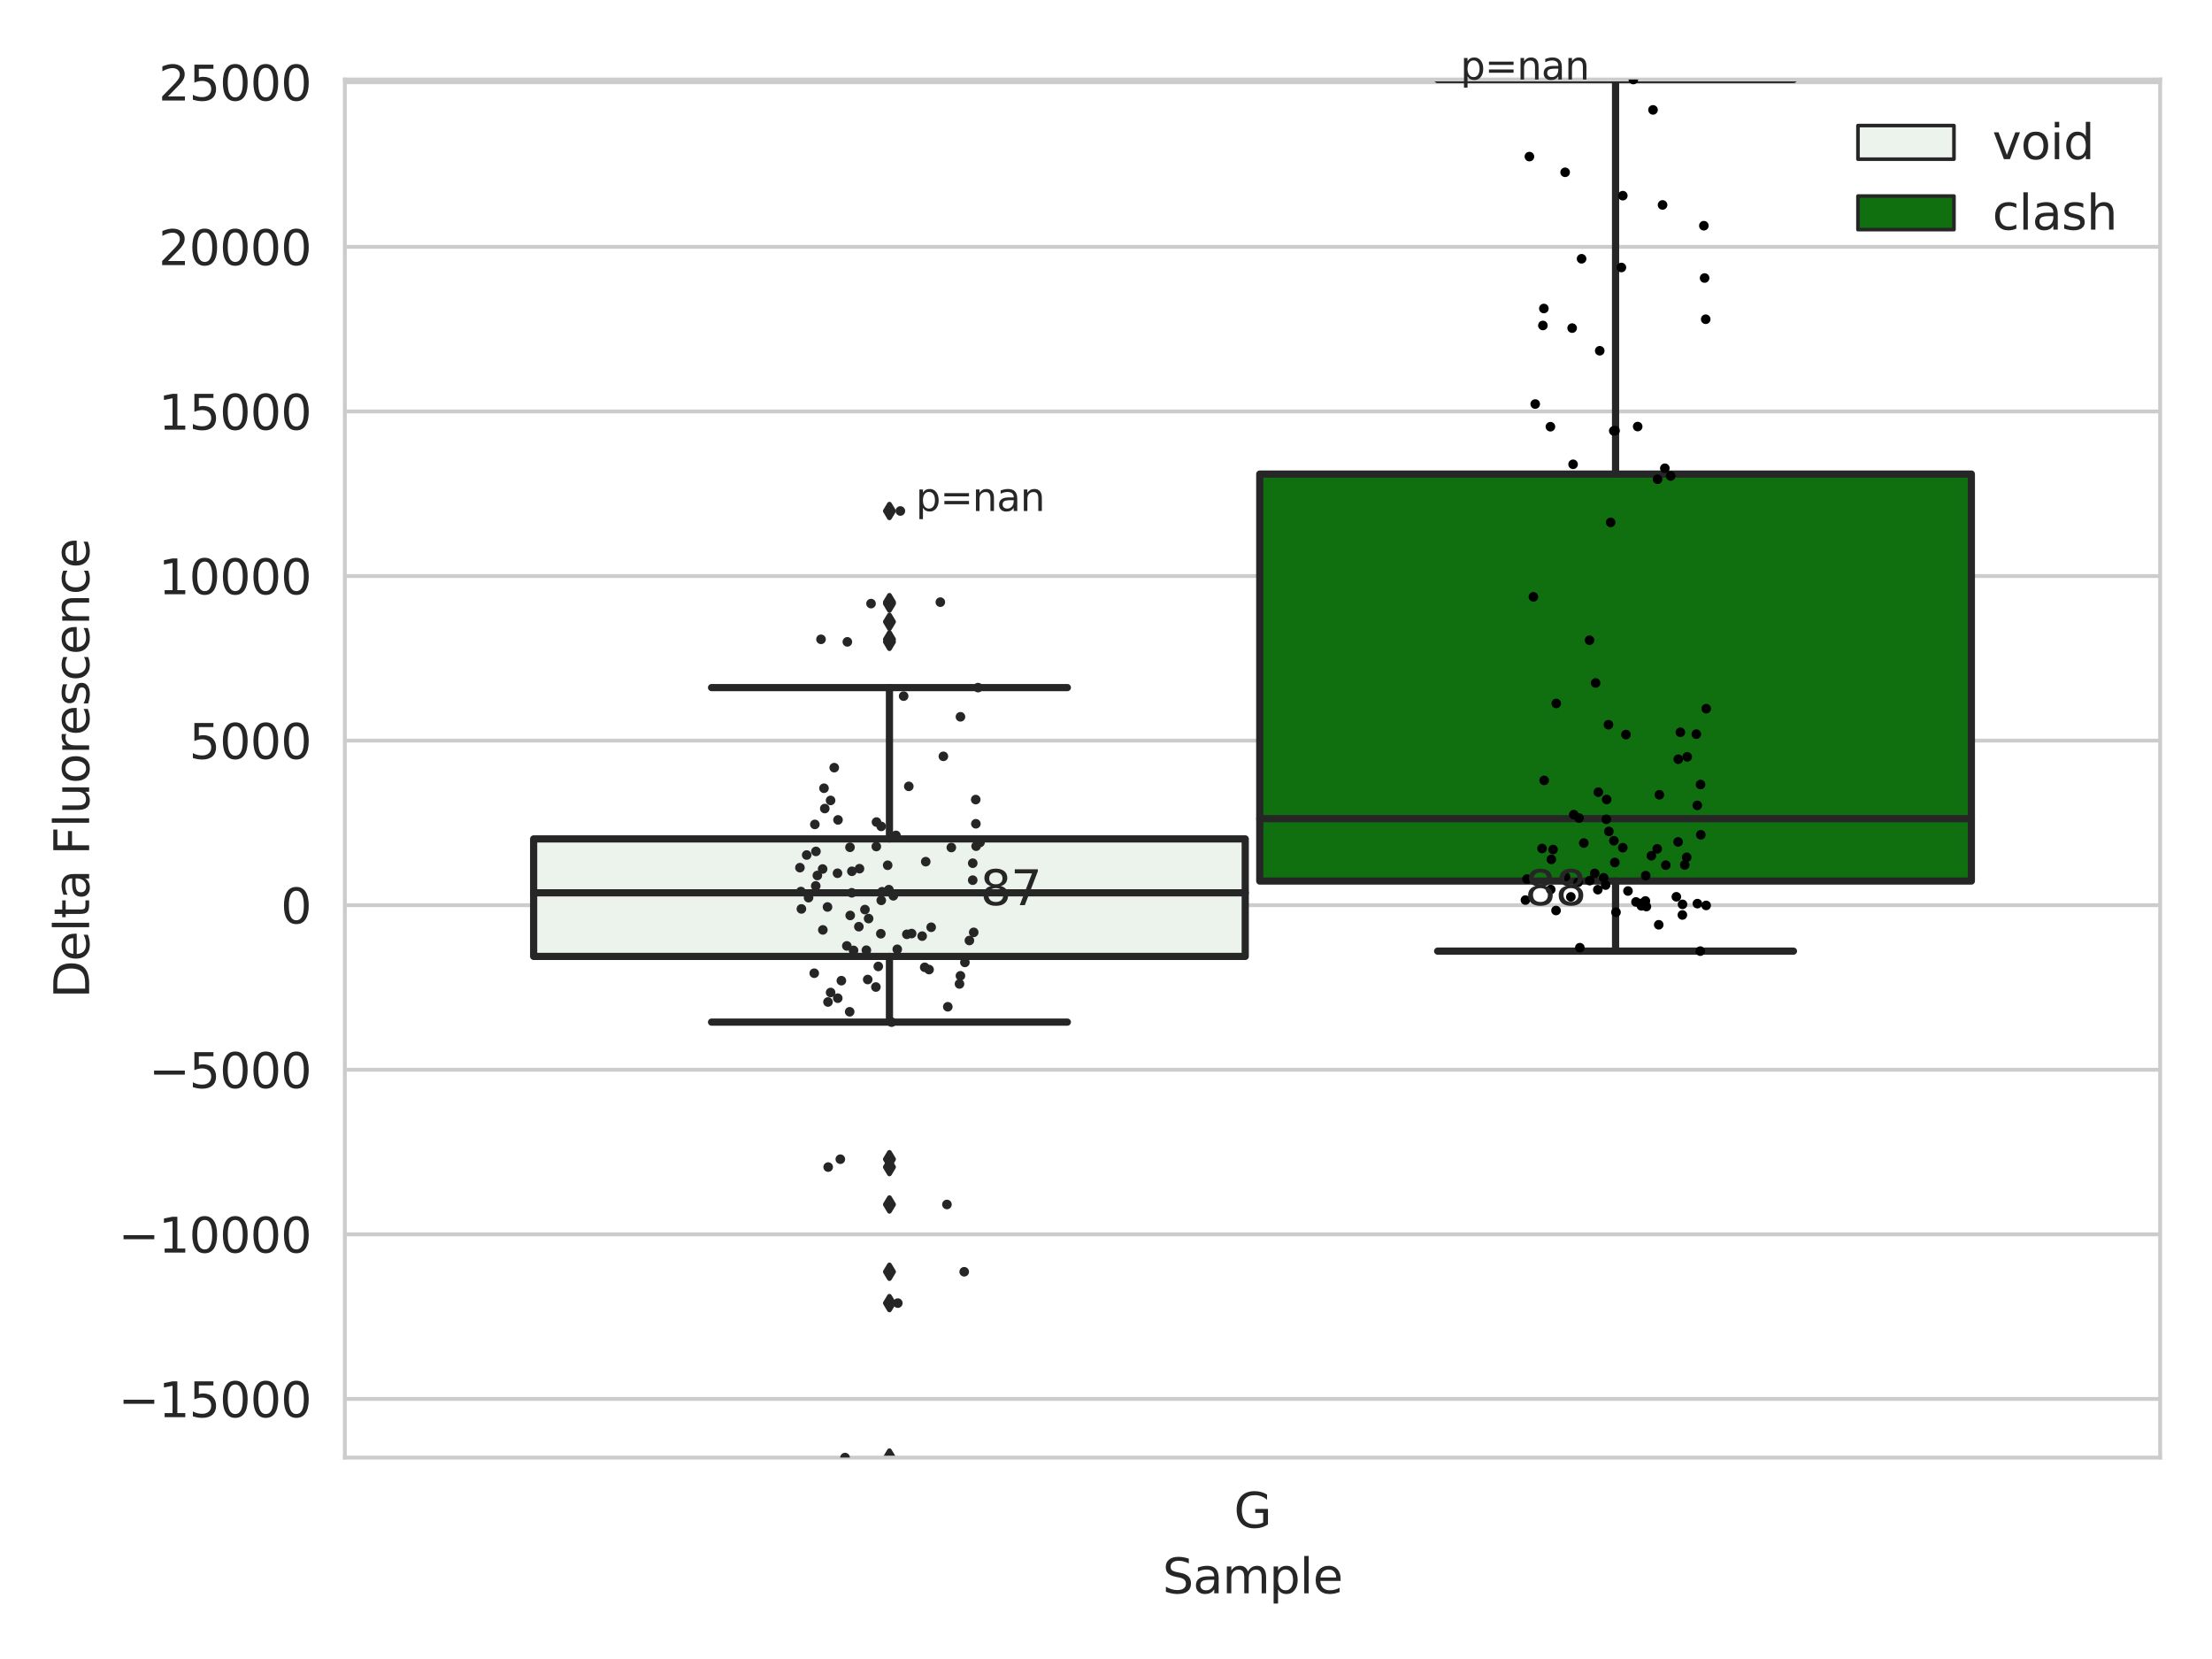 <?xml version="1.0" encoding="utf-8" standalone="no"?>
<!DOCTYPE svg PUBLIC "-//W3C//DTD SVG 1.1//EN"
  "http://www.w3.org/Graphics/SVG/1.1/DTD/svg11.dtd">
<svg xmlns:xlink="http://www.w3.org/1999/xlink" width="460.8pt" height="345.6pt" viewBox="0 0 460.8 345.6" xmlns="http://www.w3.org/2000/svg" version="1.1">
 <defs>
  <style type="text/css">*{stroke-linejoin: round; stroke-linecap: butt}</style>
 </defs>
 <g id="figure_1">
  <g id="patch_1">
   <path d="M 0 345.6 
L 460.8 345.6 
L 460.8 0 
L 0 0 
z
" style="fill: #ffffff"/>
  </g>
  <g id="axes_1">
   <g id="patch_2">
    <path d="M 71.84 303.64 
L 450 303.64 
L 450 16.56 
L 71.84 16.56 
z
" style="fill: #ffffff"/>
   </g>
   <g id="matplotlib.axis_1">
    <g id="xtick_1">
     <g id="text_1">
      <!-- G -->
      <g style="fill: #262626" transform="translate(257.046 318.238) scale(0.1 -0.1)">
       <defs>
        <path id="DejaVuSans-47" d="M 3809 666 
L 3809 1919 
L 2778 1919 
L 2778 2438 
L 4434 2438 
L 4434 434 
Q 4069 175 3628 42 
Q 3188 -91 2688 -91 
Q 1594 -91 976 548 
Q 359 1188 359 2328 
Q 359 3472 976 4111 
Q 1594 4750 2688 4750 
Q 3144 4750 3555 4637 
Q 3966 4525 4313 4306 
L 4313 3634 
Q 3963 3931 3569 4081 
Q 3175 4231 2741 4231 
Q 1884 4231 1454 3753 
Q 1025 3275 1025 2328 
Q 1025 1384 1454 906 
Q 1884 428 2741 428 
Q 3075 428 3337 486 
Q 3600 544 3809 666 
z
" transform="scale(0.016)"/>
       </defs>
       <use xlink:href="#DejaVuSans-47"/>
      </g>
     </g>
    </g>
    <g id="text_2">
     <!-- Sample -->
     <g style="fill: #262626" transform="translate(242.172 331.917) scale(0.1 -0.1)">
      <defs>
       <path id="DejaVuSans-53" d="M 3425 4513 
L 3425 3897 
Q 3066 4069 2747 4153 
Q 2428 4238 2131 4238 
Q 1616 4238 1336 4038 
Q 1056 3838 1056 3469 
Q 1056 3159 1242 3001 
Q 1428 2844 1947 2747 
L 2328 2669 
Q 3034 2534 3370 2195 
Q 3706 1856 3706 1288 
Q 3706 609 3251 259 
Q 2797 -91 1919 -91 
Q 1588 -91 1214 -16 
Q 841 59 441 206 
L 441 856 
Q 825 641 1194 531 
Q 1563 422 1919 422 
Q 2459 422 2753 634 
Q 3047 847 3047 1241 
Q 3047 1584 2836 1778 
Q 2625 1972 2144 2069 
L 1759 2144 
Q 1053 2284 737 2584 
Q 422 2884 422 3419 
Q 422 4038 858 4394 
Q 1294 4750 2059 4750 
Q 2388 4750 2728 4690 
Q 3069 4631 3425 4513 
z
" transform="scale(0.016)"/>
       <path id="DejaVuSans-61" d="M 2194 1759 
Q 1497 1759 1228 1600 
Q 959 1441 959 1056 
Q 959 750 1161 570 
Q 1363 391 1709 391 
Q 2188 391 2477 730 
Q 2766 1069 2766 1631 
L 2766 1759 
L 2194 1759 
z
M 3341 1997 
L 3341 0 
L 2766 0 
L 2766 531 
Q 2569 213 2275 61 
Q 1981 -91 1556 -91 
Q 1019 -91 701 211 
Q 384 513 384 1019 
Q 384 1609 779 1909 
Q 1175 2209 1959 2209 
L 2766 2209 
L 2766 2266 
Q 2766 2663 2505 2880 
Q 2244 3097 1772 3097 
Q 1472 3097 1187 3025 
Q 903 2953 641 2809 
L 641 3341 
Q 956 3463 1253 3523 
Q 1550 3584 1831 3584 
Q 2591 3584 2966 3190 
Q 3341 2797 3341 1997 
z
" transform="scale(0.016)"/>
       <path id="DejaVuSans-6d" d="M 3328 2828 
Q 3544 3216 3844 3400 
Q 4144 3584 4550 3584 
Q 5097 3584 5394 3201 
Q 5691 2819 5691 2113 
L 5691 0 
L 5113 0 
L 5113 2094 
Q 5113 2597 4934 2840 
Q 4756 3084 4391 3084 
Q 3944 3084 3684 2787 
Q 3425 2491 3425 1978 
L 3425 0 
L 2847 0 
L 2847 2094 
Q 2847 2600 2669 2842 
Q 2491 3084 2119 3084 
Q 1678 3084 1418 2786 
Q 1159 2488 1159 1978 
L 1159 0 
L 581 0 
L 581 3500 
L 1159 3500 
L 1159 2956 
Q 1356 3278 1631 3431 
Q 1906 3584 2284 3584 
Q 2666 3584 2933 3390 
Q 3200 3197 3328 2828 
z
" transform="scale(0.016)"/>
       <path id="DejaVuSans-70" d="M 1159 525 
L 1159 -1331 
L 581 -1331 
L 581 3500 
L 1159 3500 
L 1159 2969 
Q 1341 3281 1617 3432 
Q 1894 3584 2278 3584 
Q 2916 3584 3314 3078 
Q 3713 2572 3713 1747 
Q 3713 922 3314 415 
Q 2916 -91 2278 -91 
Q 1894 -91 1617 61 
Q 1341 213 1159 525 
z
M 3116 1747 
Q 3116 2381 2855 2742 
Q 2594 3103 2138 3103 
Q 1681 3103 1420 2742 
Q 1159 2381 1159 1747 
Q 1159 1113 1420 752 
Q 1681 391 2138 391 
Q 2594 391 2855 752 
Q 3116 1113 3116 1747 
z
" transform="scale(0.016)"/>
       <path id="DejaVuSans-6c" d="M 603 4863 
L 1178 4863 
L 1178 0 
L 603 0 
L 603 4863 
z
" transform="scale(0.016)"/>
       <path id="DejaVuSans-65" d="M 3597 1894 
L 3597 1613 
L 953 1613 
Q 991 1019 1311 708 
Q 1631 397 2203 397 
Q 2534 397 2845 478 
Q 3156 559 3463 722 
L 3463 178 
Q 3153 47 2828 -22 
Q 2503 -91 2169 -91 
Q 1331 -91 842 396 
Q 353 884 353 1716 
Q 353 2575 817 3079 
Q 1281 3584 2069 3584 
Q 2775 3584 3186 3129 
Q 3597 2675 3597 1894 
z
M 3022 2063 
Q 3016 2534 2758 2815 
Q 2500 3097 2075 3097 
Q 1594 3097 1305 2825 
Q 1016 2553 972 2059 
L 3022 2063 
z
" transform="scale(0.016)"/>
      </defs>
      <use xlink:href="#DejaVuSans-53"/>
      <use xlink:href="#DejaVuSans-61" x="63.477"/>
      <use xlink:href="#DejaVuSans-6d" x="124.756"/>
      <use xlink:href="#DejaVuSans-70" x="222.168"/>
      <use xlink:href="#DejaVuSans-6c" x="285.645"/>
      <use xlink:href="#DejaVuSans-65" x="313.428"/>
     </g>
    </g>
   </g>
   <g id="matplotlib.axis_2">
    <g id="ytick_1">
     <g id="line2d_1">
      <path d="M 71.84 291.423 
L 450 291.423 
" clip-path="url(#p3474ad5c19)" style="fill: none; stroke: #cccccc; stroke-width: 0.8; stroke-linecap: round"/>
     </g>
     <g id="text_3">
      <!-- −15000 -->
      <g style="fill: #262626" transform="translate(24.648 295.222) scale(0.1 -0.1)">
       <defs>
        <path id="DejaVuSans-2212" d="M 678 2272 
L 4684 2272 
L 4684 1741 
L 678 1741 
L 678 2272 
z
" transform="scale(0.016)"/>
        <path id="DejaVuSans-31" d="M 794 531 
L 1825 531 
L 1825 4091 
L 703 3866 
L 703 4441 
L 1819 4666 
L 2450 4666 
L 2450 531 
L 3481 531 
L 3481 0 
L 794 0 
L 794 531 
z
" transform="scale(0.016)"/>
        <path id="DejaVuSans-35" d="M 691 4666 
L 3169 4666 
L 3169 4134 
L 1269 4134 
L 1269 2991 
Q 1406 3038 1543 3061 
Q 1681 3084 1819 3084 
Q 2600 3084 3056 2656 
Q 3513 2228 3513 1497 
Q 3513 744 3044 326 
Q 2575 -91 1722 -91 
Q 1428 -91 1123 -41 
Q 819 9 494 109 
L 494 744 
Q 775 591 1075 516 
Q 1375 441 1709 441 
Q 2250 441 2565 725 
Q 2881 1009 2881 1497 
Q 2881 1984 2565 2268 
Q 2250 2553 1709 2553 
Q 1456 2553 1204 2497 
Q 953 2441 691 2322 
L 691 4666 
z
" transform="scale(0.016)"/>
        <path id="DejaVuSans-30" d="M 2034 4250 
Q 1547 4250 1301 3770 
Q 1056 3291 1056 2328 
Q 1056 1369 1301 889 
Q 1547 409 2034 409 
Q 2525 409 2770 889 
Q 3016 1369 3016 2328 
Q 3016 3291 2770 3770 
Q 2525 4250 2034 4250 
z
M 2034 4750 
Q 2819 4750 3233 4129 
Q 3647 3509 3647 2328 
Q 3647 1150 3233 529 
Q 2819 -91 2034 -91 
Q 1250 -91 836 529 
Q 422 1150 422 2328 
Q 422 3509 836 4129 
Q 1250 4750 2034 4750 
z
" transform="scale(0.016)"/>
       </defs>
       <use xlink:href="#DejaVuSans-2212"/>
       <use xlink:href="#DejaVuSans-31" x="83.789"/>
       <use xlink:href="#DejaVuSans-35" x="147.412"/>
       <use xlink:href="#DejaVuSans-30" x="211.035"/>
       <use xlink:href="#DejaVuSans-30" x="274.658"/>
       <use xlink:href="#DejaVuSans-30" x="338.281"/>
      </g>
     </g>
    </g>
    <g id="ytick_2">
     <g id="line2d_2">
      <path d="M 71.84 257.138 
L 450 257.138 
" clip-path="url(#p3474ad5c19)" style="fill: none; stroke: #cccccc; stroke-width: 0.8; stroke-linecap: round"/>
     </g>
     <g id="text_4">
      <!-- −10000 -->
      <g style="fill: #262626" transform="translate(24.648 260.937) scale(0.1 -0.1)">
       <use xlink:href="#DejaVuSans-2212"/>
       <use xlink:href="#DejaVuSans-31" x="83.789"/>
       <use xlink:href="#DejaVuSans-30" x="147.412"/>
       <use xlink:href="#DejaVuSans-30" x="211.035"/>
       <use xlink:href="#DejaVuSans-30" x="274.658"/>
       <use xlink:href="#DejaVuSans-30" x="338.281"/>
      </g>
     </g>
    </g>
    <g id="ytick_3">
     <g id="line2d_3">
      <path d="M 71.84 222.852 
L 450 222.852 
" clip-path="url(#p3474ad5c19)" style="fill: none; stroke: #cccccc; stroke-width: 0.8; stroke-linecap: round"/>
     </g>
     <g id="text_5">
      <!-- −5000 -->
      <g style="fill: #262626" transform="translate(31.01 226.651) scale(0.1 -0.1)">
       <use xlink:href="#DejaVuSans-2212"/>
       <use xlink:href="#DejaVuSans-35" x="83.789"/>
       <use xlink:href="#DejaVuSans-30" x="147.412"/>
       <use xlink:href="#DejaVuSans-30" x="211.035"/>
       <use xlink:href="#DejaVuSans-30" x="274.658"/>
      </g>
     </g>
    </g>
    <g id="ytick_4">
     <g id="line2d_4">
      <path d="M 71.84 188.567 
L 450 188.567 
" clip-path="url(#p3474ad5c19)" style="fill: none; stroke: #cccccc; stroke-width: 0.8; stroke-linecap: round"/>
     </g>
     <g id="text_6">
      <!-- 0 -->
      <g style="fill: #262626" transform="translate(58.477 192.366) scale(0.1 -0.1)">
       <use xlink:href="#DejaVuSans-30"/>
      </g>
     </g>
    </g>
    <g id="ytick_5">
     <g id="line2d_5">
      <path d="M 71.84 154.281 
L 450 154.281 
" clip-path="url(#p3474ad5c19)" style="fill: none; stroke: #cccccc; stroke-width: 0.8; stroke-linecap: round"/>
     </g>
     <g id="text_7">
      <!-- 5000 -->
      <g style="fill: #262626" transform="translate(39.39 158.08) scale(0.1 -0.1)">
       <use xlink:href="#DejaVuSans-35"/>
       <use xlink:href="#DejaVuSans-30" x="63.623"/>
       <use xlink:href="#DejaVuSans-30" x="127.246"/>
       <use xlink:href="#DejaVuSans-30" x="190.869"/>
      </g>
     </g>
    </g>
    <g id="ytick_6">
     <g id="line2d_6">
      <path d="M 71.84 119.995 
L 450 119.995 
" clip-path="url(#p3474ad5c19)" style="fill: none; stroke: #cccccc; stroke-width: 0.8; stroke-linecap: round"/>
     </g>
     <g id="text_8">
      <!-- 10000 -->
      <g style="fill: #262626" transform="translate(33.028 123.795) scale(0.1 -0.1)">
       <use xlink:href="#DejaVuSans-31"/>
       <use xlink:href="#DejaVuSans-30" x="63.623"/>
       <use xlink:href="#DejaVuSans-30" x="127.246"/>
       <use xlink:href="#DejaVuSans-30" x="190.869"/>
       <use xlink:href="#DejaVuSans-30" x="254.492"/>
      </g>
     </g>
    </g>
    <g id="ytick_7">
     <g id="line2d_7">
      <path d="M 71.84 85.71 
L 450 85.71 
" clip-path="url(#p3474ad5c19)" style="fill: none; stroke: #cccccc; stroke-width: 0.8; stroke-linecap: round"/>
     </g>
     <g id="text_9">
      <!-- 15000 -->
      <g style="fill: #262626" transform="translate(33.028 89.509) scale(0.1 -0.1)">
       <use xlink:href="#DejaVuSans-31"/>
       <use xlink:href="#DejaVuSans-35" x="63.623"/>
       <use xlink:href="#DejaVuSans-30" x="127.246"/>
       <use xlink:href="#DejaVuSans-30" x="190.869"/>
       <use xlink:href="#DejaVuSans-30" x="254.492"/>
      </g>
     </g>
    </g>
    <g id="ytick_8">
     <g id="line2d_8">
      <path d="M 71.84 51.424 
L 450 51.424 
" clip-path="url(#p3474ad5c19)" style="fill: none; stroke: #cccccc; stroke-width: 0.8; stroke-linecap: round"/>
     </g>
     <g id="text_10">
      <!-- 20000 -->
      <g style="fill: #262626" transform="translate(33.028 55.224) scale(0.1 -0.1)">
       <defs>
        <path id="DejaVuSans-32" d="M 1228 531 
L 3431 531 
L 3431 0 
L 469 0 
L 469 531 
Q 828 903 1448 1529 
Q 2069 2156 2228 2338 
Q 2531 2678 2651 2914 
Q 2772 3150 2772 3378 
Q 2772 3750 2511 3984 
Q 2250 4219 1831 4219 
Q 1534 4219 1204 4116 
Q 875 4013 500 3803 
L 500 4441 
Q 881 4594 1212 4672 
Q 1544 4750 1819 4750 
Q 2544 4750 2975 4387 
Q 3406 4025 3406 3419 
Q 3406 3131 3298 2873 
Q 3191 2616 2906 2266 
Q 2828 2175 2409 1742 
Q 1991 1309 1228 531 
z
" transform="scale(0.016)"/>
       </defs>
       <use xlink:href="#DejaVuSans-32"/>
       <use xlink:href="#DejaVuSans-30" x="63.623"/>
       <use xlink:href="#DejaVuSans-30" x="127.246"/>
       <use xlink:href="#DejaVuSans-30" x="190.869"/>
       <use xlink:href="#DejaVuSans-30" x="254.492"/>
      </g>
     </g>
    </g>
    <g id="ytick_9">
     <g id="line2d_9">
      <path d="M 71.84 17.139 
L 450 17.139 
" clip-path="url(#p3474ad5c19)" style="fill: none; stroke: #cccccc; stroke-width: 0.8; stroke-linecap: round"/>
     </g>
     <g id="text_11">
      <!-- 25000 -->
      <g style="fill: #262626" transform="translate(33.028 20.938) scale(0.1 -0.1)">
       <use xlink:href="#DejaVuSans-32"/>
       <use xlink:href="#DejaVuSans-35" x="63.623"/>
       <use xlink:href="#DejaVuSans-30" x="127.246"/>
       <use xlink:href="#DejaVuSans-30" x="190.869"/>
       <use xlink:href="#DejaVuSans-30" x="254.492"/>
      </g>
     </g>
    </g>
    <g id="text_12">
     <!-- Delta Fluorescence -->
     <g style="fill: #262626" transform="translate(18.568 207.967) rotate(-90) scale(0.1 -0.1)">
      <defs>
       <path id="DejaVuSans-44" d="M 1259 4147 
L 1259 519 
L 2022 519 
Q 2988 519 3436 956 
Q 3884 1394 3884 2338 
Q 3884 3275 3436 3711 
Q 2988 4147 2022 4147 
L 1259 4147 
z
M 628 4666 
L 1925 4666 
Q 3281 4666 3915 4102 
Q 4550 3538 4550 2338 
Q 4550 1131 3912 565 
Q 3275 0 1925 0 
L 628 0 
L 628 4666 
z
" transform="scale(0.016)"/>
       <path id="DejaVuSans-74" d="M 1172 4494 
L 1172 3500 
L 2356 3500 
L 2356 3053 
L 1172 3053 
L 1172 1153 
Q 1172 725 1289 603 
Q 1406 481 1766 481 
L 2356 481 
L 2356 0 
L 1766 0 
Q 1100 0 847 248 
Q 594 497 594 1153 
L 594 3053 
L 172 3053 
L 172 3500 
L 594 3500 
L 594 4494 
L 1172 4494 
z
" transform="scale(0.016)"/>
       <path id="DejaVuSans-20" transform="scale(0.016)"/>
       <path id="DejaVuSans-46" d="M 628 4666 
L 3309 4666 
L 3309 4134 
L 1259 4134 
L 1259 2759 
L 3109 2759 
L 3109 2228 
L 1259 2228 
L 1259 0 
L 628 0 
L 628 4666 
z
" transform="scale(0.016)"/>
       <path id="DejaVuSans-75" d="M 544 1381 
L 544 3500 
L 1119 3500 
L 1119 1403 
Q 1119 906 1312 657 
Q 1506 409 1894 409 
Q 2359 409 2629 706 
Q 2900 1003 2900 1516 
L 2900 3500 
L 3475 3500 
L 3475 0 
L 2900 0 
L 2900 538 
Q 2691 219 2414 64 
Q 2138 -91 1772 -91 
Q 1169 -91 856 284 
Q 544 659 544 1381 
z
M 1991 3584 
L 1991 3584 
z
" transform="scale(0.016)"/>
       <path id="DejaVuSans-6f" d="M 1959 3097 
Q 1497 3097 1228 2736 
Q 959 2375 959 1747 
Q 959 1119 1226 758 
Q 1494 397 1959 397 
Q 2419 397 2687 759 
Q 2956 1122 2956 1747 
Q 2956 2369 2687 2733 
Q 2419 3097 1959 3097 
z
M 1959 3584 
Q 2709 3584 3137 3096 
Q 3566 2609 3566 1747 
Q 3566 888 3137 398 
Q 2709 -91 1959 -91 
Q 1206 -91 779 398 
Q 353 888 353 1747 
Q 353 2609 779 3096 
Q 1206 3584 1959 3584 
z
" transform="scale(0.016)"/>
       <path id="DejaVuSans-72" d="M 2631 2963 
Q 2534 3019 2420 3045 
Q 2306 3072 2169 3072 
Q 1681 3072 1420 2755 
Q 1159 2438 1159 1844 
L 1159 0 
L 581 0 
L 581 3500 
L 1159 3500 
L 1159 2956 
Q 1341 3275 1631 3429 
Q 1922 3584 2338 3584 
Q 2397 3584 2469 3576 
Q 2541 3569 2628 3553 
L 2631 2963 
z
" transform="scale(0.016)"/>
       <path id="DejaVuSans-73" d="M 2834 3397 
L 2834 2853 
Q 2591 2978 2328 3040 
Q 2066 3103 1784 3103 
Q 1356 3103 1142 2972 
Q 928 2841 928 2578 
Q 928 2378 1081 2264 
Q 1234 2150 1697 2047 
L 1894 2003 
Q 2506 1872 2764 1633 
Q 3022 1394 3022 966 
Q 3022 478 2636 193 
Q 2250 -91 1575 -91 
Q 1294 -91 989 -36 
Q 684 19 347 128 
L 347 722 
Q 666 556 975 473 
Q 1284 391 1588 391 
Q 1994 391 2212 530 
Q 2431 669 2431 922 
Q 2431 1156 2273 1281 
Q 2116 1406 1581 1522 
L 1381 1569 
Q 847 1681 609 1914 
Q 372 2147 372 2553 
Q 372 3047 722 3315 
Q 1072 3584 1716 3584 
Q 2034 3584 2315 3537 
Q 2597 3491 2834 3397 
z
" transform="scale(0.016)"/>
       <path id="DejaVuSans-63" d="M 3122 3366 
L 3122 2828 
Q 2878 2963 2633 3030 
Q 2388 3097 2138 3097 
Q 1578 3097 1268 2742 
Q 959 2388 959 1747 
Q 959 1106 1268 751 
Q 1578 397 2138 397 
Q 2388 397 2633 464 
Q 2878 531 3122 666 
L 3122 134 
Q 2881 22 2623 -34 
Q 2366 -91 2075 -91 
Q 1284 -91 818 406 
Q 353 903 353 1747 
Q 353 2603 823 3093 
Q 1294 3584 2113 3584 
Q 2378 3584 2631 3529 
Q 2884 3475 3122 3366 
z
" transform="scale(0.016)"/>
       <path id="DejaVuSans-6e" d="M 3513 2113 
L 3513 0 
L 2938 0 
L 2938 2094 
Q 2938 2591 2744 2837 
Q 2550 3084 2163 3084 
Q 1697 3084 1428 2787 
Q 1159 2491 1159 1978 
L 1159 0 
L 581 0 
L 581 3500 
L 1159 3500 
L 1159 2956 
Q 1366 3272 1645 3428 
Q 1925 3584 2291 3584 
Q 2894 3584 3203 3211 
Q 3513 2838 3513 2113 
z
" transform="scale(0.016)"/>
      </defs>
      <use xlink:href="#DejaVuSans-44"/>
      <use xlink:href="#DejaVuSans-65" x="77.002"/>
      <use xlink:href="#DejaVuSans-6c" x="138.525"/>
      <use xlink:href="#DejaVuSans-74" x="166.309"/>
      <use xlink:href="#DejaVuSans-61" x="205.518"/>
      <use xlink:href="#DejaVuSans-20" x="266.797"/>
      <use xlink:href="#DejaVuSans-46" x="298.584"/>
      <use xlink:href="#DejaVuSans-6c" x="356.104"/>
      <use xlink:href="#DejaVuSans-75" x="383.887"/>
      <use xlink:href="#DejaVuSans-6f" x="447.266"/>
      <use xlink:href="#DejaVuSans-72" x="508.447"/>
      <use xlink:href="#DejaVuSans-65" x="547.311"/>
      <use xlink:href="#DejaVuSans-73" x="608.834"/>
      <use xlink:href="#DejaVuSans-63" x="660.934"/>
      <use xlink:href="#DejaVuSans-65" x="715.914"/>
      <use xlink:href="#DejaVuSans-6e" x="777.438"/>
      <use xlink:href="#DejaVuSans-63" x="840.816"/>
      <use xlink:href="#DejaVuSans-65" x="895.797"/>
     </g>
    </g>
   </g>
   <g id="patch_3">
    <path d="M 111.169 199.236 
L 259.407 199.236 
L 259.407 174.761 
L 111.169 174.761 
L 111.169 199.236 
z
" clip-path="url(#p3474ad5c19)" style="fill: #ecf2ec; stroke: #262626; stroke-width: 1.5; stroke-linejoin: miter"/>
   </g>
   <g id="patch_4">
    <path d="M 262.433 183.539 
L 410.671 183.539 
L 410.671 98.757 
L 262.433 98.757 
L 262.433 183.539 
z
" clip-path="url(#p3474ad5c19)" style="fill: #107010; stroke: #262626; stroke-width: 1.5; stroke-linejoin: miter"/>
   </g>
   <g id="patch_5">
    <path d="M 260.92 188.567 
L 260.92 188.567 
L 260.92 188.567 
L 260.92 188.567 
z
" clip-path="url(#p3474ad5c19)" style="fill: #ecf2ec; stroke: #262626; stroke-width: 0.75; stroke-linejoin: miter"/>
   </g>
   <g id="patch_6">
    <path d="M 260.92 188.567 
L 260.92 188.567 
L 260.92 188.567 
L 260.92 188.567 
z
" clip-path="url(#p3474ad5c19)" style="fill: #107010; stroke: #262626; stroke-width: 0.75; stroke-linejoin: miter"/>
   </g>
   <g id="PathCollection_1"/>
   <g id="PathCollection_2"/>
   <g id="line2d_10">
    <path d="M 185.288 199.236 
L 185.288 212.926 
" clip-path="url(#p3474ad5c19)" style="fill: none; stroke: #262626; stroke-width: 1.5; stroke-linecap: round"/>
   </g>
   <g id="line2d_11">
    <path d="M 185.288 174.761 
L 185.288 143.24 
" clip-path="url(#p3474ad5c19)" style="fill: none; stroke: #262626; stroke-width: 1.5; stroke-linecap: round"/>
   </g>
   <g id="line2d_12">
    <path d="M 148.228 212.926 
L 222.348 212.926 
" clip-path="url(#p3474ad5c19)" style="fill: none; stroke: #262626; stroke-width: 1.5; stroke-linecap: round"/>
   </g>
   <g id="line2d_13">
    <path d="M 148.228 143.24 
L 222.348 143.24 
" clip-path="url(#p3474ad5c19)" style="fill: none; stroke: #262626; stroke-width: 1.5; stroke-linecap: round"/>
   </g>
   <g id="line2d_14">
    <defs>
     <path id="m7915b9e4c1" d="M -0 1.414 
L 0.849 0 
L 0 -1.414 
L -0.849 -0 
z
" style="stroke: #262626; stroke-linejoin: miter"/>
    </defs>
    <g clip-path="url(#p3474ad5c19)">
     <use xlink:href="#m7915b9e4c1" x="185.288" y="264.931" style="fill: #262626; stroke: #262626; stroke-linejoin: miter"/>
     <use xlink:href="#m7915b9e4c1" x="185.288" y="303.64" style="fill: #262626; stroke: #262626; stroke-linejoin: miter"/>
     <use xlink:href="#m7915b9e4c1" x="185.288" y="250.914" style="fill: #262626; stroke: #262626; stroke-linejoin: miter"/>
     <use xlink:href="#m7915b9e4c1" x="185.288" y="243.124" style="fill: #262626; stroke: #262626; stroke-linejoin: miter"/>
     <use xlink:href="#m7915b9e4c1" x="185.288" y="241.482" style="fill: #262626; stroke: #262626; stroke-linejoin: miter"/>
     <use xlink:href="#m7915b9e4c1" x="185.288" y="271.462" style="fill: #262626; stroke: #262626; stroke-linejoin: miter"/>
     <use xlink:href="#m7915b9e4c1" x="185.288" y="129.529" style="fill: #262626; stroke: #262626; stroke-linejoin: miter"/>
     <use xlink:href="#m7915b9e4c1" x="185.288" y="125.742" style="fill: #262626; stroke: #262626; stroke-linejoin: miter"/>
     <use xlink:href="#m7915b9e4c1" x="185.288" y="133.71" style="fill: #262626; stroke: #262626; stroke-linejoin: miter"/>
     <use xlink:href="#m7915b9e4c1" x="185.288" y="106.449" style="fill: #262626; stroke: #262626; stroke-linejoin: miter"/>
     <use xlink:href="#m7915b9e4c1" x="185.288" y="133.18" style="fill: #262626; stroke: #262626; stroke-linejoin: miter"/>
     <use xlink:href="#m7915b9e4c1" x="185.288" y="125.439" style="fill: #262626; stroke: #262626; stroke-linejoin: miter"/>
    </g>
   </g>
   <g id="line2d_15">
    <path d="M 336.552 183.539 
L 336.552 198.137 
" clip-path="url(#p3474ad5c19)" style="fill: none; stroke: #262626; stroke-width: 1.5; stroke-linecap: round"/>
   </g>
   <g id="line2d_16">
    <path d="M 336.552 98.757 
L 336.552 16.56 
" clip-path="url(#p3474ad5c19)" style="fill: none; stroke: #262626; stroke-width: 1.5; stroke-linecap: round"/>
   </g>
   <g id="line2d_17">
    <path d="M 299.492 198.137 
L 373.612 198.137 
" clip-path="url(#p3474ad5c19)" style="fill: none; stroke: #262626; stroke-width: 1.5; stroke-linecap: round"/>
   </g>
   <g id="line2d_18">
    <path d="M 299.492 16.56 
L 373.612 16.56 
" clip-path="url(#p3474ad5c19)" style="fill: none; stroke: #262626; stroke-width: 1.5; stroke-linecap: round"/>
   </g>
   <g id="line2d_19"/>
   <g id="line2d_20">
    <path d="M 111.169 185.986 
L 259.407 185.986 
" clip-path="url(#p3474ad5c19)" style="fill: none; stroke: #262626; stroke-width: 1.5; stroke-linecap: round"/>
   </g>
   <g id="line2d_21">
    <path d="M 262.433 170.543 
L 410.671 170.543 
" clip-path="url(#p3474ad5c19)" style="fill: none; stroke: #262626; stroke-width: 1.5; stroke-linecap: round"/>
   </g>
   <g id="patch_7">
    <path d="M 71.84 303.64 
L 71.84 16.56 
" style="fill: none; stroke: #cccccc; stroke-width: 0.8; stroke-linejoin: miter; stroke-linecap: square"/>
   </g>
   <g id="patch_8">
    <path d="M 450 303.64 
L 450 16.56 
" style="fill: none; stroke: #cccccc; stroke-width: 0.8; stroke-linejoin: miter; stroke-linecap: square"/>
   </g>
   <g id="patch_9">
    <path d="M 71.84 303.64 
L 450 303.64 
" style="fill: none; stroke: #cccccc; stroke-width: 0.8; stroke-linejoin: miter; stroke-linecap: square"/>
   </g>
   <g id="patch_10">
    <path d="M 71.84 16.56 
L 450 16.56 
" style="fill: none; stroke: #cccccc; stroke-width: 0.8; stroke-linejoin: miter; stroke-linecap: square"/>
   </g>
   <g id="PathCollection_3">
    <defs>
     <path id="C0_0_5104194b2d" d="M 0 1 
C 0.265 1 0.52 0.895 0.707 0.707 
C 0.895 0.52 1 0.265 1 -0 
C 1 -0.265 0.895 -0.52 0.707 -0.707 
C 0.52 -0.895 0.265 -1 0 -1 
C -0.265 -1 -0.52 -0.895 -0.707 -0.707 
C -0.895 -0.52 -1 -0.265 -1 0 
C -1 0.265 -0.895 0.52 -0.707 0.707 
C -0.52 0.895 -0.265 1 0 1 
z
"/>
    </defs>
    <g clip-path="url(#p3474ad5c19)">
     <use xlink:href="#C0_0_5104194b2d" x="186.645" y="174.027" style="fill: #262626"/>
    </g>
    <g clip-path="url(#p3474ad5c19)">
     <use xlink:href="#C0_0_5104194b2d" x="200.862" y="264.931" style="fill: #262626"/>
    </g>
    <g clip-path="url(#p3474ad5c19)">
     <use xlink:href="#C0_0_5104194b2d" x="182.962" y="201.326" style="fill: #262626"/>
    </g>
    <g clip-path="url(#p3474ad5c19)">
     <use xlink:href="#C0_0_5104194b2d" x="200.08" y="149.324" style="fill: #262626"/>
    </g>
    <g clip-path="url(#p3474ad5c19)">
     <use xlink:href="#C0_0_5104194b2d" x="176.037" y="303.64" style="fill: #262626"/>
    </g>
    <g clip-path="url(#p3474ad5c19)">
     <use xlink:href="#C0_0_5104194b2d" x="177.002" y="210.773" style="fill: #262626"/>
    </g>
    <g clip-path="url(#p3474ad5c19)">
     <use xlink:href="#C0_0_5104194b2d" x="172.384" y="188.94" style="fill: #262626"/>
    </g>
    <g clip-path="url(#p3474ad5c19)">
     <use xlink:href="#C0_0_5104194b2d" x="173.025" y="166.745" style="fill: #262626"/>
    </g>
    <g clip-path="url(#p3474ad5c19)">
     <use xlink:href="#C0_0_5104194b2d" x="185.376" y="129.529" style="fill: #262626"/>
    </g>
    <g clip-path="url(#p3474ad5c19)">
     <use xlink:href="#C0_0_5104194b2d" x="197.265" y="250.914" style="fill: #262626"/>
    </g>
    <g clip-path="url(#p3474ad5c19)">
     <use xlink:href="#C0_0_5104194b2d" x="193.982" y="193.163" style="fill: #262626"/>
    </g>
    <g clip-path="url(#p3474ad5c19)">
     <use xlink:href="#C0_0_5104194b2d" x="171.414" y="193.715" style="fill: #262626"/>
    </g>
    <g clip-path="url(#p3474ad5c19)">
     <use xlink:href="#C0_0_5104194b2d" x="175.273" y="204.292" style="fill: #262626"/>
    </g>
    <g clip-path="url(#p3474ad5c19)">
     <use xlink:href="#C0_0_5104194b2d" x="182.587" y="171.249" style="fill: #262626"/>
    </g>
    <g clip-path="url(#p3474ad5c19)">
     <use xlink:href="#C0_0_5104194b2d" x="172.525" y="243.124" style="fill: #262626"/>
    </g>
    <g clip-path="url(#p3474ad5c19)">
     <use xlink:href="#C0_0_5104194b2d" x="182.552" y="176.35" style="fill: #262626"/>
    </g>
    <g clip-path="url(#p3474ad5c19)">
     <use xlink:href="#C0_0_5104194b2d" x="181.453" y="125.742" style="fill: #262626"/>
    </g>
    <g clip-path="url(#p3474ad5c19)">
     <use xlink:href="#C0_0_5104194b2d" x="177.807" y="197.987" style="fill: #262626"/>
    </g>
    <g clip-path="url(#p3474ad5c19)">
     <use xlink:href="#C0_0_5104194b2d" x="176.518" y="133.71" style="fill: #262626"/>
    </g>
    <g clip-path="url(#p3474ad5c19)">
     <use xlink:href="#C0_0_5104194b2d" x="180.479" y="197.943" style="fill: #262626"/>
    </g>
    <g clip-path="url(#p3474ad5c19)">
     <use xlink:href="#C0_0_5104194b2d" x="201.942" y="195.925" style="fill: #262626"/>
    </g>
    <g clip-path="url(#p3474ad5c19)">
     <use xlink:href="#C0_0_5104194b2d" x="192.633" y="201.506" style="fill: #262626"/>
    </g>
    <g clip-path="url(#p3474ad5c19)">
     <use xlink:href="#C0_0_5104194b2d" x="202.841" y="194.226" style="fill: #262626"/>
    </g>
    <g clip-path="url(#p3474ad5c19)">
     <use xlink:href="#C0_0_5104194b2d" x="174.573" y="170.8" style="fill: #262626"/>
    </g>
    <g clip-path="url(#p3474ad5c19)">
     <use xlink:href="#C0_0_5104194b2d" x="197.444" y="209.73" style="fill: #262626"/>
    </g>
    <g clip-path="url(#p3474ad5c19)">
     <use xlink:href="#C0_0_5104194b2d" x="173.031" y="206.756" style="fill: #262626"/>
    </g>
    <g clip-path="url(#p3474ad5c19)">
     <use xlink:href="#C0_0_5104194b2d" x="175.056" y="241.482" style="fill: #262626"/>
    </g>
    <g clip-path="url(#p3474ad5c19)">
     <use xlink:href="#C0_0_5104194b2d" x="177.114" y="190.704" style="fill: #262626"/>
    </g>
    <g clip-path="url(#p3474ad5c19)">
     <use xlink:href="#C0_0_5104194b2d" x="188.914" y="194.634" style="fill: #262626"/>
    </g>
    <g clip-path="url(#p3474ad5c19)">
     <use xlink:href="#C0_0_5104194b2d" x="187.033" y="271.462" style="fill: #262626"/>
    </g>
    <g clip-path="url(#p3474ad5c19)">
     <use xlink:href="#C0_0_5104194b2d" x="171.368" y="181.029" style="fill: #262626"/>
    </g>
    <g clip-path="url(#p3474ad5c19)">
     <use xlink:href="#C0_0_5104194b2d" x="176.41" y="197.051" style="fill: #262626"/>
    </g>
    <g clip-path="url(#p3474ad5c19)">
     <use xlink:href="#C0_0_5104194b2d" x="177.068" y="176.505" style="fill: #262626"/>
    </g>
    <g clip-path="url(#p3474ad5c19)">
     <use xlink:href="#C0_0_5104194b2d" x="202.639" y="179.821" style="fill: #262626"/>
    </g>
    <g clip-path="url(#p3474ad5c19)">
     <use xlink:href="#C0_0_5104194b2d" x="183.582" y="187.562" style="fill: #262626"/>
    </g>
    <g clip-path="url(#p3474ad5c19)">
     <use xlink:href="#C0_0_5104194b2d" x="169.749" y="171.737" style="fill: #262626"/>
    </g>
    <g clip-path="url(#p3474ad5c19)">
     <use xlink:href="#C0_0_5104194b2d" x="199.882" y="204.972" style="fill: #262626"/>
    </g>
    <g clip-path="url(#p3474ad5c19)">
     <use xlink:href="#C0_0_5104194b2d" x="201.005" y="200.486" style="fill: #262626"/>
    </g>
    <g clip-path="url(#p3474ad5c19)">
     <use xlink:href="#C0_0_5104194b2d" x="189.318" y="163.811" style="fill: #262626"/>
    </g>
    <g clip-path="url(#p3474ad5c19)">
     <use xlink:href="#C0_0_5104194b2d" x="174.522" y="207.94" style="fill: #262626"/>
    </g>
    <g clip-path="url(#p3474ad5c19)">
     <use xlink:href="#C0_0_5104194b2d" x="188.246" y="145.016" style="fill: #262626"/>
    </g>
    <g clip-path="url(#p3474ad5c19)">
     <use xlink:href="#C0_0_5104194b2d" x="192.105" y="195.011" style="fill: #262626"/>
    </g>
    <g clip-path="url(#p3474ad5c19)">
     <use xlink:href="#C0_0_5104194b2d" x="200.076" y="203.278" style="fill: #262626"/>
    </g>
    <g clip-path="url(#p3474ad5c19)">
     <use xlink:href="#C0_0_5104194b2d" x="180.945" y="191.356" style="fill: #262626"/>
    </g>
    <g clip-path="url(#p3474ad5c19)">
     <use xlink:href="#C0_0_5104194b2d" x="174.467" y="181.914" style="fill: #262626"/>
    </g>
    <g clip-path="url(#p3474ad5c19)">
     <use xlink:href="#C0_0_5104194b2d" x="180.183" y="189.481" style="fill: #262626"/>
    </g>
    <g clip-path="url(#p3474ad5c19)">
     <use xlink:href="#C0_0_5104194b2d" x="202.634" y="183.356" style="fill: #262626"/>
    </g>
    <g clip-path="url(#p3474ad5c19)">
     <use xlink:href="#C0_0_5104194b2d" x="183.577" y="172.152" style="fill: #262626"/>
    </g>
    <g clip-path="url(#p3474ad5c19)">
     <use xlink:href="#C0_0_5104194b2d" x="183.748" y="185.763" style="fill: #262626"/>
    </g>
    <g clip-path="url(#p3474ad5c19)">
     <use xlink:href="#C0_0_5104194b2d" x="187.563" y="106.449" style="fill: #262626"/>
    </g>
    <g clip-path="url(#p3474ad5c19)">
     <use xlink:href="#C0_0_5104194b2d" x="185.167" y="185.331" style="fill: #262626"/>
    </g>
    <g clip-path="url(#p3474ad5c19)">
     <use xlink:href="#C0_0_5104194b2d" x="177.436" y="185.986" style="fill: #262626"/>
    </g>
    <g clip-path="url(#p3474ad5c19)">
     <use xlink:href="#C0_0_5104194b2d" x="169.621" y="202.739" style="fill: #262626"/>
    </g>
    <g clip-path="url(#p3474ad5c19)">
     <use xlink:href="#C0_0_5104194b2d" x="185.73" y="212.926" style="fill: #262626"/>
    </g>
    <g clip-path="url(#p3474ad5c19)">
     <use xlink:href="#C0_0_5104194b2d" x="192.848" y="179.501" style="fill: #262626"/>
    </g>
    <g clip-path="url(#p3474ad5c19)">
     <use xlink:href="#C0_0_5104194b2d" x="171.03" y="133.18" style="fill: #262626"/>
    </g>
    <g clip-path="url(#p3474ad5c19)">
     <use xlink:href="#C0_0_5104194b2d" x="180.761" y="204.052" style="fill: #262626"/>
    </g>
    <g clip-path="url(#p3474ad5c19)">
     <use xlink:href="#C0_0_5104194b2d" x="184.916" y="180.247" style="fill: #262626"/>
    </g>
    <g clip-path="url(#p3474ad5c19)">
     <use xlink:href="#C0_0_5104194b2d" x="203.262" y="166.566" style="fill: #262626"/>
    </g>
    <g clip-path="url(#p3474ad5c19)">
     <use xlink:href="#C0_0_5104194b2d" x="203.747" y="143.24" style="fill: #262626"/>
    </g>
    <g clip-path="url(#p3474ad5c19)">
     <use xlink:href="#C0_0_5104194b2d" x="171.816" y="168.435" style="fill: #262626"/>
    </g>
    <g clip-path="url(#p3474ad5c19)">
     <use xlink:href="#C0_0_5104194b2d" x="177.458" y="181.504" style="fill: #262626"/>
    </g>
    <g clip-path="url(#p3474ad5c19)">
     <use xlink:href="#C0_0_5104194b2d" x="189.909" y="194.476" style="fill: #262626"/>
    </g>
    <g clip-path="url(#p3474ad5c19)">
     <use xlink:href="#C0_0_5104194b2d" x="169.932" y="184.552" style="fill: #262626"/>
    </g>
    <g clip-path="url(#p3474ad5c19)">
     <use xlink:href="#C0_0_5104194b2d" x="182.463" y="205.615" style="fill: #262626"/>
    </g>
    <g clip-path="url(#p3474ad5c19)">
     <use xlink:href="#C0_0_5104194b2d" x="183.493" y="194.515" style="fill: #262626"/>
    </g>
    <g clip-path="url(#p3474ad5c19)">
     <use xlink:href="#C0_0_5104194b2d" x="178.918" y="193.044" style="fill: #262626"/>
    </g>
    <g clip-path="url(#p3474ad5c19)">
     <use xlink:href="#C0_0_5104194b2d" x="193.542" y="201.98" style="fill: #262626"/>
    </g>
    <g clip-path="url(#p3474ad5c19)">
     <use xlink:href="#C0_0_5104194b2d" x="204.157" y="175.494" style="fill: #262626"/>
    </g>
    <g clip-path="url(#p3474ad5c19)">
     <use xlink:href="#C0_0_5104194b2d" x="198.18" y="176.551" style="fill: #262626"/>
    </g>
    <g clip-path="url(#p3474ad5c19)">
     <use xlink:href="#C0_0_5104194b2d" x="171.653" y="164.202" style="fill: #262626"/>
    </g>
    <g clip-path="url(#p3474ad5c19)">
     <use xlink:href="#C0_0_5104194b2d" x="196.523" y="157.559" style="fill: #262626"/>
    </g>
    <g clip-path="url(#p3474ad5c19)">
     <use xlink:href="#C0_0_5104194b2d" x="166.845" y="185.723" style="fill: #262626"/>
    </g>
    <g clip-path="url(#p3474ad5c19)">
     <use xlink:href="#C0_0_5104194b2d" x="168.438" y="187" style="fill: #262626"/>
    </g>
    <g clip-path="url(#p3474ad5c19)">
     <use xlink:href="#C0_0_5104194b2d" x="195.888" y="125.439" style="fill: #262626"/>
    </g>
    <g clip-path="url(#p3474ad5c19)">
     <use xlink:href="#C0_0_5104194b2d" x="166.947" y="189.343" style="fill: #262626"/>
    </g>
    <g clip-path="url(#p3474ad5c19)">
     <use xlink:href="#C0_0_5104194b2d" x="186.097" y="186.612" style="fill: #262626"/>
    </g>
    <g clip-path="url(#p3474ad5c19)">
     <use xlink:href="#C0_0_5104194b2d" x="170.272" y="182.379" style="fill: #262626"/>
    </g>
    <g clip-path="url(#p3474ad5c19)">
     <use xlink:href="#C0_0_5104194b2d" x="172.488" y="208.732" style="fill: #262626"/>
    </g>
    <g clip-path="url(#p3474ad5c19)">
     <use xlink:href="#C0_0_5104194b2d" x="166.641" y="180.749" style="fill: #262626"/>
    </g>
    <g clip-path="url(#p3474ad5c19)">
     <use xlink:href="#C0_0_5104194b2d" x="186.916" y="197.752" style="fill: #262626"/>
    </g>
    <g clip-path="url(#p3474ad5c19)">
     <use xlink:href="#C0_0_5104194b2d" x="168.047" y="178.116" style="fill: #262626"/>
    </g>
    <g clip-path="url(#p3474ad5c19)">
     <use xlink:href="#C0_0_5104194b2d" x="203.342" y="176.274" style="fill: #262626"/>
    </g>
    <g clip-path="url(#p3474ad5c19)">
     <use xlink:href="#C0_0_5104194b2d" x="169.978" y="177.364" style="fill: #262626"/>
    </g>
    <g clip-path="url(#p3474ad5c19)">
     <use xlink:href="#C0_0_5104194b2d" x="173.786" y="159.916" style="fill: #262626"/>
    </g>
    <g clip-path="url(#p3474ad5c19)">
     <use xlink:href="#C0_0_5104194b2d" x="179.047" y="180.963" style="fill: #262626"/>
    </g>
    <g clip-path="url(#p3474ad5c19)">
     <use xlink:href="#C0_0_5104194b2d" x="203.291" y="171.608" style="fill: #262626"/>
    </g>
   </g>
   <g id="PathCollection_4">
    <defs>
     <path id="C1_0_f21dbaec4e" d="M 0 1 
C 0.265 1 0.52 0.895 0.707 0.707 
C 0.895 0.52 1 0.265 1 -0 
C 1 -0.265 0.895 -0.52 0.707 -0.707 
C 0.52 -0.895 0.265 -1 0 -1 
C -0.265 -1 -0.52 -0.895 -0.707 -0.707 
C -0.895 -0.52 -1 -0.265 -1 0 
C -1 0.265 -0.895 0.52 -0.707 0.707 
C -0.52 0.895 -0.265 1 0 1 
z
"/>
    </defs>
    <g clip-path="url(#p3474ad5c19)">
     <use xlink:href="#C1_0_f21dbaec4e" x="342.973" y="188.857"/>
    </g>
    <g clip-path="url(#p3474ad5c19)">
     <use xlink:href="#C1_0_f21dbaec4e" x="335.074" y="150.967"/>
    </g>
    <g clip-path="url(#p3474ad5c19)">
     <use xlink:href="#C1_0_f21dbaec4e" x="346.817" y="97.545"/>
    </g>
    <g clip-path="url(#p3474ad5c19)">
     <use xlink:href="#C1_0_f21dbaec4e" x="337.767" y="55.723"/>
    </g>
    <g clip-path="url(#p3474ad5c19)">
     <use xlink:href="#C1_0_f21dbaec4e" x="324.198" y="146.538"/>
    </g>
    <g clip-path="url(#p3474ad5c19)">
     <use xlink:href="#C1_0_f21dbaec4e" x="332.21" y="181.938"/>
    </g>
    <g clip-path="url(#p3474ad5c19)">
     <use xlink:href="#C1_0_f21dbaec4e" x="350.497" y="188.394"/>
    </g>
    <g clip-path="url(#p3474ad5c19)">
     <use xlink:href="#C1_0_f21dbaec4e" x="355.437" y="147.637"/>
    </g>
    <g clip-path="url(#p3474ad5c19)">
     <use xlink:href="#C1_0_f21dbaec4e" x="328.937" y="170.411"/>
    </g>
    <g clip-path="url(#p3474ad5c19)">
     <use xlink:href="#C1_0_f21dbaec4e" x="349.214" y="186.818"/>
    </g>
    <g clip-path="url(#p3474ad5c19)">
     <use xlink:href="#C1_0_f21dbaec4e" x="327.505" y="68.348"/>
    </g>
    <g clip-path="url(#p3474ad5c19)">
     <use xlink:href="#C1_0_f21dbaec4e" x="321.237" y="176.757"/>
    </g>
    <g clip-path="url(#p3474ad5c19)">
     <use xlink:href="#C1_0_f21dbaec4e" x="318.098" y="183.117"/>
    </g>
    <g clip-path="url(#p3474ad5c19)">
     <use xlink:href="#C1_0_f21dbaec4e" x="350.96" y="180.174"/>
    </g>
    <g clip-path="url(#p3474ad5c19)">
     <use xlink:href="#C1_0_f21dbaec4e" x="332.854" y="185.334"/>
    </g>
    <g clip-path="url(#p3474ad5c19)">
     <use xlink:href="#C1_0_f21dbaec4e" x="351.481" y="157.665"/>
    </g>
    <g clip-path="url(#p3474ad5c19)">
     <use xlink:href="#C1_0_f21dbaec4e" x="342.831" y="182.41"/>
    </g>
    <g clip-path="url(#p3474ad5c19)">
     <use xlink:href="#C1_0_f21dbaec4e" x="335.156" y="173.199"/>
    </g>
    <g clip-path="url(#p3474ad5c19)">
     <use xlink:href="#C1_0_f21dbaec4e" x="341.913" y="188.197"/>
    </g>
    <g clip-path="url(#p3474ad5c19)">
     <use xlink:href="#C1_0_f21dbaec4e" x="340.805" y="187.887"/>
    </g>
    <g clip-path="url(#p3474ad5c19)">
     <use xlink:href="#C1_0_f21dbaec4e" x="346.34" y="42.692"/>
    </g>
    <g clip-path="url(#p3474ad5c19)">
     <use xlink:href="#C1_0_f21dbaec4e" x="317.774" y="187.505"/>
    </g>
    <g clip-path="url(#p3474ad5c19)">
     <use xlink:href="#C1_0_f21dbaec4e" x="327.846" y="169.702"/>
    </g>
    <g clip-path="url(#p3474ad5c19)">
     <use xlink:href="#C1_0_f21dbaec4e" x="334.624" y="170.676"/>
    </g>
    <g clip-path="url(#p3474ad5c19)">
     <use xlink:href="#C1_0_f21dbaec4e" x="336.448" y="89.713"/>
    </g>
    <g clip-path="url(#p3474ad5c19)">
     <use xlink:href="#C1_0_f21dbaec4e" x="326.114" y="182.599"/>
    </g>
    <g clip-path="url(#p3474ad5c19)">
     <use xlink:href="#C1_0_f21dbaec4e" x="338.716" y="153.03"/>
    </g>
    <g clip-path="url(#p3474ad5c19)">
     <use xlink:href="#C1_0_f21dbaec4e" x="345.543" y="192.648"/>
    </g>
    <g clip-path="url(#p3474ad5c19)">
     <use xlink:href="#C1_0_f21dbaec4e" x="335.533" y="108.827"/>
    </g>
    <g clip-path="url(#p3474ad5c19)">
     <use xlink:href="#C1_0_f21dbaec4e" x="341.159" y="88.858"/>
    </g>
    <g clip-path="url(#p3474ad5c19)">
     <use xlink:href="#C1_0_f21dbaec4e" x="333.253" y="73.071"/>
    </g>
    <g clip-path="url(#p3474ad5c19)">
     <use xlink:href="#C1_0_f21dbaec4e" x="319.439" y="124.335"/>
    </g>
    <g clip-path="url(#p3474ad5c19)">
     <use xlink:href="#C1_0_f21dbaec4e" x="353.597" y="188.239"/>
    </g>
    <g clip-path="url(#p3474ad5c19)">
     <use xlink:href="#C1_0_f21dbaec4e" x="323.172" y="179.026"/>
    </g>
    <g clip-path="url(#p3474ad5c19)">
     <use xlink:href="#C1_0_f21dbaec4e" x="344.353" y="22.893"/>
    </g>
    <g clip-path="url(#p3474ad5c19)">
     <use xlink:href="#C1_0_f21dbaec4e" x="329.11" y="197.418"/>
    </g>
    <g clip-path="url(#p3474ad5c19)">
     <use xlink:href="#C1_0_f21dbaec4e" x="353.577" y="167.773"/>
    </g>
    <g clip-path="url(#p3474ad5c19)">
     <use xlink:href="#C1_0_f21dbaec4e" x="354.946" y="47.02"/>
    </g>
    <g clip-path="url(#p3474ad5c19)">
     <use xlink:href="#C1_0_f21dbaec4e" x="353.375" y="152.935"/>
    </g>
    <g clip-path="url(#p3474ad5c19)">
     <use xlink:href="#C1_0_f21dbaec4e" x="349.616" y="158.156"/>
    </g>
    <g clip-path="url(#p3474ad5c19)">
     <use xlink:href="#C1_0_f21dbaec4e" x="324.15" y="189.677"/>
    </g>
    <g clip-path="url(#p3474ad5c19)">
     <use xlink:href="#C1_0_f21dbaec4e" x="336.394" y="179.669"/>
    </g>
    <g clip-path="url(#p3474ad5c19)">
     <use xlink:href="#C1_0_f21dbaec4e" x="348.031" y="99.161"/>
    </g>
    <g clip-path="url(#p3474ad5c19)">
     <use xlink:href="#C1_0_f21dbaec4e" x="323.536" y="176.978"/>
    </g>
    <g clip-path="url(#p3474ad5c19)">
     <use xlink:href="#C1_0_f21dbaec4e" x="331.164" y="183.452"/>
    </g>
    <g clip-path="url(#p3474ad5c19)">
     <use xlink:href="#C1_0_f21dbaec4e" x="345.226" y="176.834"/>
    </g>
    <g clip-path="url(#p3474ad5c19)">
     <use xlink:href="#C1_0_f21dbaec4e" x="328.75" y="183.798"/>
    </g>
    <g clip-path="url(#p3474ad5c19)">
     <use xlink:href="#C1_0_f21dbaec4e" x="338.059" y="40.762"/>
    </g>
    <g clip-path="url(#p3474ad5c19)">
     <use xlink:href="#C1_0_f21dbaec4e" x="334.072" y="182.859"/>
    </g>
    <g clip-path="url(#p3474ad5c19)">
     <use xlink:href="#C1_0_f21dbaec4e" x="327.237" y="186.834"/>
    </g>
    <g clip-path="url(#p3474ad5c19)">
     <use xlink:href="#C1_0_f21dbaec4e" x="321.412" y="67.801"/>
    </g>
    <g clip-path="url(#p3474ad5c19)">
     <use xlink:href="#C1_0_f21dbaec4e" x="338.053" y="176.59"/>
    </g>
    <g clip-path="url(#p3474ad5c19)">
     <use xlink:href="#C1_0_f21dbaec4e" x="342.769" y="187.685"/>
    </g>
    <g clip-path="url(#p3474ad5c19)">
     <use xlink:href="#C1_0_f21dbaec4e" x="321.615" y="64.267"/>
    </g>
    <g clip-path="url(#p3474ad5c19)">
     <use xlink:href="#C1_0_f21dbaec4e" x="339.138" y="185.612"/>
    </g>
    <g clip-path="url(#p3474ad5c19)">
     <use xlink:href="#C1_0_f21dbaec4e" x="344.007" y="178.268"/>
    </g>
    <g clip-path="url(#p3474ad5c19)">
     <use xlink:href="#C1_0_f21dbaec4e" x="336.199" y="175.139"/>
    </g>
    <g clip-path="url(#p3474ad5c19)">
     <use xlink:href="#C1_0_f21dbaec4e" x="327.702" y="96.722"/>
    </g>
    <g clip-path="url(#p3474ad5c19)">
     <use xlink:href="#C1_0_f21dbaec4e" x="329.932" y="175.618"/>
    </g>
    <g clip-path="url(#p3474ad5c19)">
     <use xlink:href="#C1_0_f21dbaec4e" x="334.477" y="184.379"/>
    </g>
    <g clip-path="url(#p3474ad5c19)">
     <use xlink:href="#C1_0_f21dbaec4e" x="332.961" y="165.025"/>
    </g>
    <g clip-path="url(#p3474ad5c19)">
     <use xlink:href="#C1_0_f21dbaec4e" x="341.935" y="188.704"/>
    </g>
    <g clip-path="url(#p3474ad5c19)">
     <use xlink:href="#C1_0_f21dbaec4e" x="354.255" y="163.431"/>
    </g>
    <g clip-path="url(#p3474ad5c19)">
     <use xlink:href="#C1_0_f21dbaec4e" x="349.581" y="175.384"/>
    </g>
    <g clip-path="url(#p3474ad5c19)">
     <use xlink:href="#C1_0_f21dbaec4e" x="340.252" y="16.56"/>
    </g>
    <g clip-path="url(#p3474ad5c19)">
     <use xlink:href="#C1_0_f21dbaec4e" x="355.1" y="57.916"/>
    </g>
    <g clip-path="url(#p3474ad5c19)">
     <use xlink:href="#C1_0_f21dbaec4e" x="354.307" y="173.902"/>
    </g>
    <g clip-path="url(#p3474ad5c19)">
     <use xlink:href="#C1_0_f21dbaec4e" x="336.641" y="190.038"/>
    </g>
    <g clip-path="url(#p3474ad5c19)">
     <use xlink:href="#C1_0_f21dbaec4e" x="318.605" y="32.622"/>
    </g>
    <g clip-path="url(#p3474ad5c19)">
     <use xlink:href="#C1_0_f21dbaec4e" x="326.047" y="35.892"/>
    </g>
    <g clip-path="url(#p3474ad5c19)">
     <use xlink:href="#C1_0_f21dbaec4e" x="351.37" y="178.593"/>
    </g>
    <g clip-path="url(#p3474ad5c19)">
     <use xlink:href="#C1_0_f21dbaec4e" x="336.176" y="89.757"/>
    </g>
    <g clip-path="url(#p3474ad5c19)">
     <use xlink:href="#C1_0_f21dbaec4e" x="350.05" y="152.547"/>
    </g>
    <g clip-path="url(#p3474ad5c19)">
     <use xlink:href="#C1_0_f21dbaec4e" x="323.044" y="185.297"/>
    </g>
    <g clip-path="url(#p3474ad5c19)">
     <use xlink:href="#C1_0_f21dbaec4e" x="319.816" y="84.169"/>
    </g>
    <g clip-path="url(#p3474ad5c19)">
     <use xlink:href="#C1_0_f21dbaec4e" x="345.679" y="165.564"/>
    </g>
    <g clip-path="url(#p3474ad5c19)">
     <use xlink:href="#C1_0_f21dbaec4e" x="334.694" y="166.543"/>
    </g>
    <g clip-path="url(#p3474ad5c19)">
     <use xlink:href="#C1_0_f21dbaec4e" x="355.331" y="66.503"/>
    </g>
    <g clip-path="url(#p3474ad5c19)">
     <use xlink:href="#C1_0_f21dbaec4e" x="331.127" y="133.368"/>
    </g>
    <g clip-path="url(#p3474ad5c19)">
     <use xlink:href="#C1_0_f21dbaec4e" x="321.672" y="162.565"/>
    </g>
    <g clip-path="url(#p3474ad5c19)">
     <use xlink:href="#C1_0_f21dbaec4e" x="355.422" y="188.616"/>
    </g>
    <g clip-path="url(#p3474ad5c19)">
     <use xlink:href="#C1_0_f21dbaec4e" x="350.472" y="190.605"/>
    </g>
    <g clip-path="url(#p3474ad5c19)">
     <use xlink:href="#C1_0_f21dbaec4e" x="329.472" y="53.909"/>
    </g>
    <g clip-path="url(#p3474ad5c19)">
     <use xlink:href="#C1_0_f21dbaec4e" x="322.983" y="88.89"/>
    </g>
    <g clip-path="url(#p3474ad5c19)">
     <use xlink:href="#C1_0_f21dbaec4e" x="347.019" y="180.224"/>
    </g>
    <g clip-path="url(#p3474ad5c19)">
     <use xlink:href="#C1_0_f21dbaec4e" x="354.197" y="198.137"/>
    </g>
    <g clip-path="url(#p3474ad5c19)">
     <use xlink:href="#C1_0_f21dbaec4e" x="345.299" y="99.837"/>
    </g>
    <g clip-path="url(#p3474ad5c19)">
     <use xlink:href="#C1_0_f21dbaec4e" x="332.394" y="142.272"/>
    </g>
   </g>
   <g id="text_13">
    <!-- 87 -->
    <g style="fill: #262626" transform="translate(204.196 188.555) scale(0.1 -0.1)">
     <defs>
      <path id="DejaVuSans-38" d="M 2034 2216 
Q 1584 2216 1326 1975 
Q 1069 1734 1069 1313 
Q 1069 891 1326 650 
Q 1584 409 2034 409 
Q 2484 409 2743 651 
Q 3003 894 3003 1313 
Q 3003 1734 2745 1975 
Q 2488 2216 2034 2216 
z
M 1403 2484 
Q 997 2584 770 2862 
Q 544 3141 544 3541 
Q 544 4100 942 4425 
Q 1341 4750 2034 4750 
Q 2731 4750 3128 4425 
Q 3525 4100 3525 3541 
Q 3525 3141 3298 2862 
Q 3072 2584 2669 2484 
Q 3125 2378 3379 2068 
Q 3634 1759 3634 1313 
Q 3634 634 3220 271 
Q 2806 -91 2034 -91 
Q 1263 -91 848 271 
Q 434 634 434 1313 
Q 434 1759 690 2068 
Q 947 2378 1403 2484 
z
M 1172 3481 
Q 1172 3119 1398 2916 
Q 1625 2713 2034 2713 
Q 2441 2713 2670 2916 
Q 2900 3119 2900 3481 
Q 2900 3844 2670 4047 
Q 2441 4250 2034 4250 
Q 1625 4250 1398 4047 
Q 1172 3844 1172 3481 
z
" transform="scale(0.016)"/>
      <path id="DejaVuSans-37" d="M 525 4666 
L 3525 4666 
L 3525 4397 
L 1831 0 
L 1172 0 
L 2766 4134 
L 525 4134 
L 525 4666 
z
" transform="scale(0.016)"/>
     </defs>
     <use xlink:href="#DejaVuSans-38"/>
     <use xlink:href="#DejaVuSans-37" x="63.623"/>
    </g>
   </g>
   <g id="text_14">
    <!-- p=nan -->
    <g style="fill: #262626" transform="translate(190.784 106.449) scale(0.08 -0.08)">
     <defs>
      <path id="DejaVuSans-3d" d="M 678 2906 
L 4684 2906 
L 4684 2381 
L 678 2381 
L 678 2906 
z
M 678 1631 
L 4684 1631 
L 4684 1100 
L 678 1100 
L 678 1631 
z
" transform="scale(0.016)"/>
     </defs>
     <use xlink:href="#DejaVuSans-70"/>
     <use xlink:href="#DejaVuSans-3d" x="63.477"/>
     <use xlink:href="#DejaVuSans-6e" x="147.266"/>
     <use xlink:href="#DejaVuSans-61" x="210.645"/>
     <use xlink:href="#DejaVuSans-6e" x="271.924"/>
    </g>
   </g>
   <g id="text_15">
    <!-- 88 -->
    <g style="fill: #262626" transform="translate(317.644 188.555) scale(0.1 -0.1)">
     <use xlink:href="#DejaVuSans-38"/>
     <use xlink:href="#DejaVuSans-38" x="63.623"/>
    </g>
   </g>
   <g id="text_16">
    <!-- p=nan -->
    <g style="fill: #262626" transform="translate(304.231 16.56) scale(0.08 -0.08)">
     <use xlink:href="#DejaVuSans-70"/>
     <use xlink:href="#DejaVuSans-3d" x="63.477"/>
     <use xlink:href="#DejaVuSans-6e" x="147.266"/>
     <use xlink:href="#DejaVuSans-61" x="210.645"/>
     <use xlink:href="#DejaVuSans-6e" x="271.924"/>
    </g>
   </g>
   <g id="legend_1">
    <g id="patch_11">
     <path d="M 387.048 33.159 
L 407.048 33.159 
L 407.048 26.159 
L 387.048 26.159 
z
" style="fill: #ecf2ec; stroke: #262626; stroke-width: 0.75; stroke-linejoin: miter"/>
    </g>
    <g id="text_17">
     <!-- void -->
     <g style="fill: #262626" transform="translate(415.048 33.159) scale(0.1 -0.1)">
      <defs>
       <path id="DejaVuSans-76" d="M 191 3500 
L 800 3500 
L 1894 563 
L 2988 3500 
L 3597 3500 
L 2284 0 
L 1503 0 
L 191 3500 
z
" transform="scale(0.016)"/>
       <path id="DejaVuSans-69" d="M 603 3500 
L 1178 3500 
L 1178 0 
L 603 0 
L 603 3500 
z
M 603 4863 
L 1178 4863 
L 1178 4134 
L 603 4134 
L 603 4863 
z
" transform="scale(0.016)"/>
       <path id="DejaVuSans-64" d="M 2906 2969 
L 2906 4863 
L 3481 4863 
L 3481 0 
L 2906 0 
L 2906 525 
Q 2725 213 2448 61 
Q 2172 -91 1784 -91 
Q 1150 -91 751 415 
Q 353 922 353 1747 
Q 353 2572 751 3078 
Q 1150 3584 1784 3584 
Q 2172 3584 2448 3432 
Q 2725 3281 2906 2969 
z
M 947 1747 
Q 947 1113 1208 752 
Q 1469 391 1925 391 
Q 2381 391 2643 752 
Q 2906 1113 2906 1747 
Q 2906 2381 2643 2742 
Q 2381 3103 1925 3103 
Q 1469 3103 1208 2742 
Q 947 2381 947 1747 
z
" transform="scale(0.016)"/>
      </defs>
      <use xlink:href="#DejaVuSans-76"/>
      <use xlink:href="#DejaVuSans-6f" x="59.18"/>
      <use xlink:href="#DejaVuSans-69" x="120.361"/>
      <use xlink:href="#DejaVuSans-64" x="148.145"/>
     </g>
    </g>
    <g id="patch_12">
     <path d="M 387.048 47.837 
L 407.048 47.837 
L 407.048 40.837 
L 387.048 40.837 
z
" style="fill: #107010; stroke: #262626; stroke-width: 0.75; stroke-linejoin: miter"/>
    </g>
    <g id="text_18">
     <!-- clash -->
     <g style="fill: #262626" transform="translate(415.048 47.837) scale(0.1 -0.1)">
      <defs>
       <path id="DejaVuSans-68" d="M 3513 2113 
L 3513 0 
L 2938 0 
L 2938 2094 
Q 2938 2591 2744 2837 
Q 2550 3084 2163 3084 
Q 1697 3084 1428 2787 
Q 1159 2491 1159 1978 
L 1159 0 
L 581 0 
L 581 4863 
L 1159 4863 
L 1159 2956 
Q 1366 3272 1645 3428 
Q 1925 3584 2291 3584 
Q 2894 3584 3203 3211 
Q 3513 2838 3513 2113 
z
" transform="scale(0.016)"/>
      </defs>
      <use xlink:href="#DejaVuSans-63"/>
      <use xlink:href="#DejaVuSans-6c" x="54.98"/>
      <use xlink:href="#DejaVuSans-61" x="82.764"/>
      <use xlink:href="#DejaVuSans-73" x="144.043"/>
      <use xlink:href="#DejaVuSans-68" x="196.143"/>
     </g>
    </g>
   </g>
  </g>
 </g>
 <defs>
  <clipPath id="p3474ad5c19">
   <rect x="71.84" y="16.56" width="378.16" height="287.08"/>
  </clipPath>
 </defs>
</svg>
